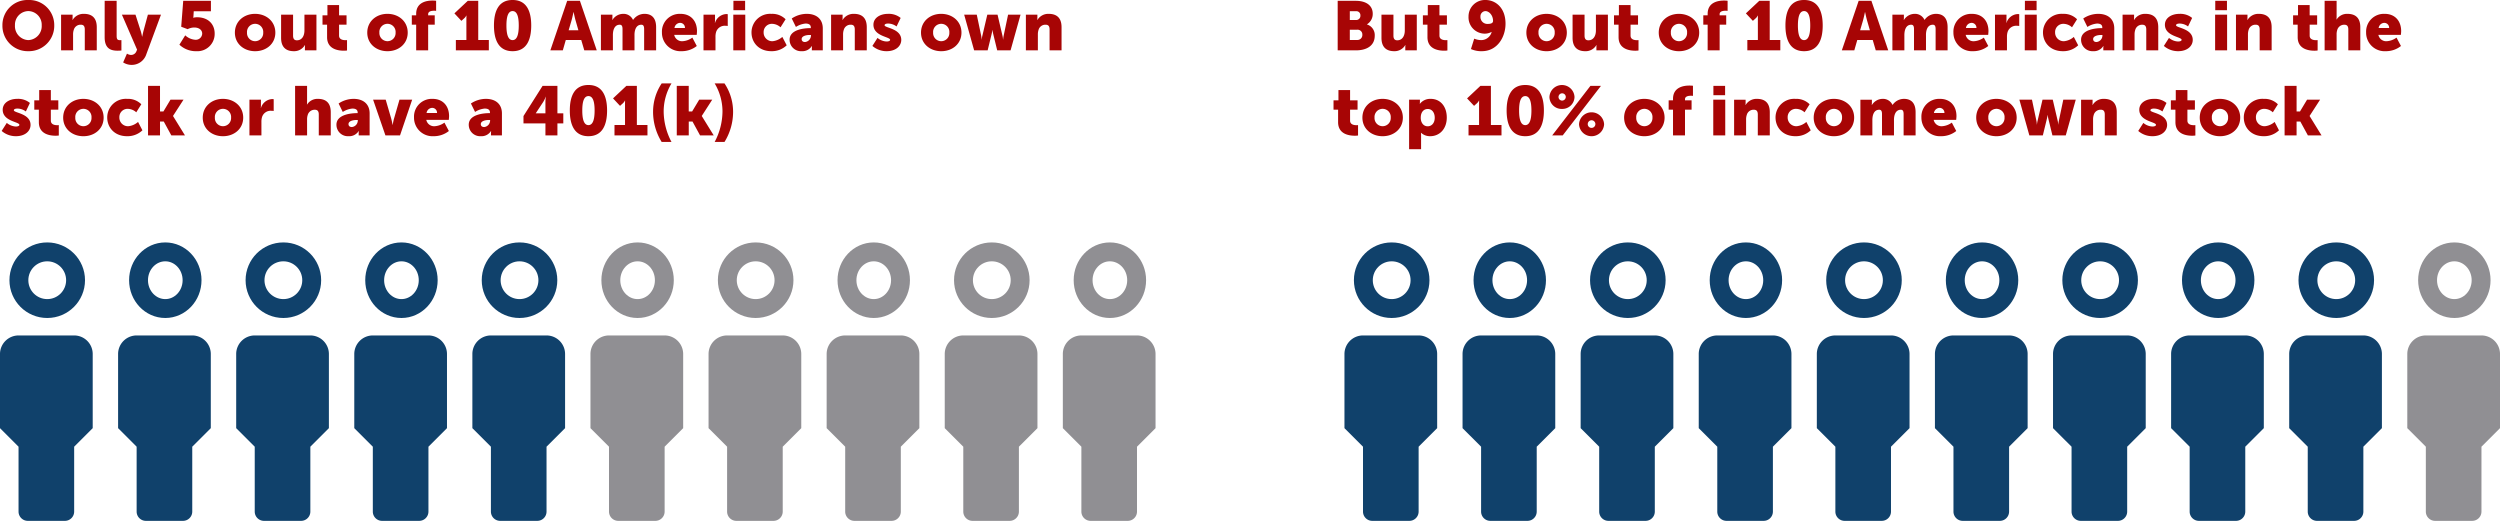 <svg xmlns="http://www.w3.org/2000/svg" width="794" height="165.424" viewBox="0 0 794 165.424">
  <g id="Group_805" data-name="Group 805" transform="translate(-3831 -4655.006)">
    <path id="Path_3141" data-name="Path 3141" d="M.77,13.036A8.053,8.053,0,0,0,9,21.264a8.053,8.053,0,0,0,8.228-8.228A7.956,7.956,0,0,0,9,5.006,7.956,7.956,0,0,0,.77,13.036Zm3.982,0A4.327,4.327,0,0,1,9,8.526a4.327,4.327,0,0,1,4.246,4.51A4.437,4.437,0,0,1,9,17.744,4.437,4.437,0,0,1,4.752,13.036ZM19.4,21H23.21V15.984a4.55,4.55,0,0,1,.22-1.5,2.23,2.23,0,0,1,2.244-1.628c.836,0,1.254.44,1.254,1.5V21h3.806V13.652c0-3.19-1.782-4.246-4.07-4.246a4,4,0,0,0-3.608,1.958h-.044a6,6,0,0,0,.044-.7V9.67H19.4Zm13.838-4.18c0,3.806,2.156,4.29,4.18,4.29a10.347,10.347,0,0,0,1.144-.066v-3.3s-.22.022-.462.022c-.858,0-1.056-.374-1.056-1.452V5.27H33.242Zm5.874,8.008a5.1,5.1,0,0,0,2.64.792,4.88,4.88,0,0,0,4.73-3.41L51.128,9.67H46.97l-1.43,5.28c-.154.616-.374,1.694-.374,1.694h-.044s-.22-1.144-.418-1.76L43.032,9.67H38.72l4.818,11.11-.22.528a1.81,1.81,0,0,1-1.826,1.144,2.527,2.527,0,0,1-1.166-.418ZM56.98,19.2a7.581,7.581,0,0,0,5.368,2.068,5.5,5.5,0,0,0,5.83-5.61c0-2.838-1.892-5.17-5.632-5.17a4.8,4.8,0,0,0-1.144.154h-.044a2.574,2.574,0,0,0,.088-.616l.088-1.452H66.99V5.27h-8.8L57.552,13.5l2.046.77a4.579,4.579,0,0,1,2.112-.528c1.43,0,2.508.726,2.508,1.958a2.037,2.037,0,0,1-2.2,1.936,5.187,5.187,0,0,1-3.19-1.408ZM74.6,15.368c0,3.542,2.86,5.9,6.424,5.9s6.424-2.354,6.424-5.9c0-3.564-2.86-5.962-6.446-5.962C77.462,9.406,74.6,11.8,74.6,15.368Zm3.85,0a2.583,2.583,0,1,1,5.148,0,2.578,2.578,0,1,1-5.148,0Zm10.824,1.65c0,3.19,1.782,4.246,4.026,4.246a3.927,3.927,0,0,0,3.542-1.958h.044a6,6,0,0,0-.044.7V21H100.5V9.67H96.69v5.016c0,1.694-.77,3.124-2.4,3.124-.792,0-1.21-.44-1.21-1.5V9.67H89.276Zm14.608-.2c0,3.806,3.5,4.29,5.3,4.29a7.325,7.325,0,0,0,1.034-.066v-3.3s-.2.022-.506.022c-.726,0-2.024-.176-2.024-1.452V12.838h2.376V9.868H107.69V6.612h-3.7V9.868h-1.562v2.97h1.452Zm12.76-1.452c0,3.542,2.86,5.9,6.424,5.9s6.424-2.354,6.424-5.9c0-3.564-2.86-5.962-6.446-5.962C119.5,9.406,116.644,11.8,116.644,15.368Zm3.85,0a2.583,2.583,0,1,1,5.148,0,2.578,2.578,0,1,1-5.148,0ZM132.176,21h3.806V12.838h2.09V9.868h-2.09V9.516c0-.968,1.166-1.1,1.914-1.1a4.154,4.154,0,0,1,.616.044V5.248a8.941,8.941,0,0,0-1.144-.066c-1.826,0-5.192.506-5.192,4.224v.462H130.79v2.97h1.386Zm12.606,0h10.472V17.7h-3.366V5.27h-3.322L144.32,9.252l2.222,2.376.946-.858a2.972,2.972,0,0,0,.616-.836h.044s-.022.616-.022,1.21V17.7h-3.344Zm18.018.264c4.466,0,5.918-3.652,5.918-8.162s-1.452-8.1-5.918-8.1-5.918,3.586-5.918,8.1S158.334,21.264,162.8,21.264Zm0-3.52c-1.518,0-1.958-2.068-1.958-4.642,0-2.552.44-4.576,1.958-4.576s1.958,2.024,1.958,4.576C164.758,15.676,164.318,17.744,162.8,17.744ZM185.57,21h3.96L184.184,5.27h-4.048L174.79,21h3.96l.946-3.3H184.6ZM182.182,8.856s.352,1.716.638,2.706l.88,3.058h-3.1l.9-3.058c.286-.99.638-2.706.638-2.706ZM190.85,21h3.806V16.314a7.169,7.169,0,0,1,.11-1.408c.264-1.21.88-2.046,2.068-2.046.726,0,.88.594.88,1.43V21h3.806V16.314a6.338,6.338,0,0,1,.088-1.32c.242-1.254.88-2.134,2.09-2.134.726,0,.88.594.88,1.43V21h3.806V13.652c0-3.124-1.606-4.246-3.674-4.246a4.377,4.377,0,0,0-3.63,1.914h-.044a3.281,3.281,0,0,0-3.168-1.914,4.031,4.031,0,0,0-3.366,1.958h-.044a6,6,0,0,0,.044-.7V9.67H190.85Zm19.382-5.676a5.876,5.876,0,0,0,6.226,5.94,7.651,7.651,0,0,0,4.84-1.65l-1.408-2.662a5.94,5.94,0,0,1-3.124,1.144,2.53,2.53,0,0,1-2.64-2.024h7.15s.088-.814.088-1.188c0-3.146-1.892-5.478-5.236-5.478A5.64,5.64,0,0,0,210.232,15.324Zm3.982-1.43a1.857,1.857,0,0,1,1.826-1.628,1.542,1.542,0,0,1,1.5,1.628ZM223.432,21h3.806V16.71a5.137,5.137,0,0,1,.2-1.54,2.86,2.86,0,0,1,2.926-1.98,4.05,4.05,0,0,1,.77.066V9.516a2.572,2.572,0,0,0-.44-.044,3.932,3.932,0,0,0-3.608,2.816h-.044a6,6,0,0,0,.044-.7V9.67h-3.652Zm9.5-12.76h3.718V5.27h-3.718ZM232.892,21H236.7V9.67h-3.806Zm5.786-5.676c0,3.124,2.266,5.94,6.314,5.94a6.816,6.816,0,0,0,4.862-1.87l-1.386-2.662a5.531,5.531,0,0,1-3.1,1.364,2.738,2.738,0,0,1-2.838-2.816,2.605,2.605,0,0,1,2.706-2.706,4.128,4.128,0,0,1,2.662,1.1l1.606-2.552a5.971,5.971,0,0,0-4.51-1.716A5.911,5.911,0,0,0,238.678,15.324Zm12.1,2.288a3.624,3.624,0,0,0,3.85,3.652,3.526,3.526,0,0,0,3.212-1.65h.044a5.994,5.994,0,0,0-.044.7V21h3.476V14.026c0-2.882-1.914-4.62-5.1-4.62a8.569,8.569,0,0,0-4.752,1.474l1.32,2.684a6.762,6.762,0,0,1,3.058-1.078c.946,0,1.672.308,1.672,1.254v.2h-.154C255.6,13.938,250.778,14.312,250.778,17.612Zm3.828-.2c0-.946,1.386-1.3,2.6-1.3h.352v.242a2.1,2.1,0,0,1-1.87,2C254.936,18.36,254.606,17.942,254.606,17.414ZM263.956,21h3.806V15.984a4.55,4.55,0,0,1,.22-1.5,2.23,2.23,0,0,1,2.244-1.628c.836,0,1.254.44,1.254,1.5V21h3.806V13.652c0-3.19-1.782-4.246-4.07-4.246a4,4,0,0,0-3.608,1.958h-.044a5.994,5.994,0,0,0,.044-.7V9.67h-3.652Zm13.112-1.408a6.823,6.823,0,0,0,4.532,1.672c2.926,0,4.642-1.65,4.642-3.586,0-3.652-5.3-3.784-5.3-4.642,0-.4.55-.55,1.122-.55a4.525,4.525,0,0,1,2.684.924l1.3-2.706a5.931,5.931,0,0,0-3.982-1.3c-2.618,0-4.664,1.32-4.664,3.454,0,3.7,5.3,3.806,5.3,4.8,0,.374-.55.528-1.122.528A4.768,4.768,0,0,1,278.7,17.04Zm15.444-4.224c0,3.542,2.86,5.9,6.424,5.9s6.424-2.354,6.424-5.9c0-3.564-2.86-5.962-6.446-5.962C295.372,9.406,292.512,11.8,292.512,15.368Zm3.85,0a2.583,2.583,0,1,1,5.148,0,2.578,2.578,0,1,1-5.148,0ZM309.386,21h4.29l1.276-5.236a10.384,10.384,0,0,0,.22-1.21h.044a10.392,10.392,0,0,0,.22,1.21L316.712,21h4.246l3.168-11.33h-3.96l-1.408,6.688a7.835,7.835,0,0,0-.154,1.188h-.044a6.557,6.557,0,0,0-.176-1.188L316.822,9.67h-3.256L312,16.358a8.08,8.08,0,0,0-.2,1.188h-.044a6.39,6.39,0,0,0-.132-1.188L310.222,9.67h-4Zm16.434,0h3.806V15.984a4.55,4.55,0,0,1,.22-1.5,2.23,2.23,0,0,1,2.244-1.628c.836,0,1.254.44,1.254,1.5V21h3.806V13.652c0-3.19-1.782-4.246-4.07-4.246a4,4,0,0,0-3.608,1.958h-.044a5.994,5.994,0,0,0,.044-.7V9.67H325.82ZM.528,46.592A6.823,6.823,0,0,0,5.06,48.264c2.926,0,4.642-1.65,4.642-3.586,0-3.652-5.3-3.784-5.3-4.642,0-.4.55-.55,1.122-.55a4.525,4.525,0,0,1,2.684.924L9.5,37.7a5.931,5.931,0,0,0-3.982-1.3C2.9,36.406.858,37.726.858,39.86c0,3.7,5.3,3.806,5.3,4.8,0,.374-.55.528-1.122.528A4.768,4.768,0,0,1,2.156,44.04ZM12.342,43.82c0,3.806,3.5,4.29,5.3,4.29a7.324,7.324,0,0,0,1.034-.066v-3.3s-.2.022-.506.022c-.726,0-2.024-.176-2.024-1.452V39.838h2.376v-2.97H16.148V33.612h-3.7v3.256H10.89v2.97h1.452Zm7.722-1.452c0,3.542,2.86,5.9,6.424,5.9s6.424-2.354,6.424-5.9c0-3.564-2.86-5.962-6.446-5.962C22.924,36.406,20.064,38.8,20.064,42.368Zm3.85,0a2.583,2.583,0,1,1,5.148,0,2.578,2.578,0,1,1-5.148,0Zm10.142-.044c0,3.124,2.266,5.94,6.314,5.94a6.816,6.816,0,0,0,4.862-1.87l-1.386-2.662a5.531,5.531,0,0,1-3.1,1.364,2.738,2.738,0,0,1-2.838-2.816,2.605,2.605,0,0,1,2.706-2.706,4.128,4.128,0,0,1,2.662,1.1l1.606-2.552a5.971,5.971,0,0,0-4.51-1.716A5.911,5.911,0,0,0,34.056,42.324ZM47.014,48H50.82V43.6h1.188l2.4,4.4H58.74l-3.784-6.138v-.044l3.322-5.148H54.142L51.9,40.41H50.82V32.27H47.014Zm17.38-5.632c0,3.542,2.86,5.9,6.424,5.9s6.424-2.354,6.424-5.9c0-3.564-2.86-5.962-6.446-5.962C67.254,36.406,64.394,38.8,64.394,42.368Zm3.85,0a2.583,2.583,0,1,1,5.148,0,2.578,2.578,0,1,1-5.148,0ZM79.222,48h3.806V43.71a5.137,5.137,0,0,1,.2-1.54,2.86,2.86,0,0,1,2.926-1.98,4.05,4.05,0,0,1,.77.066v-3.74a2.573,2.573,0,0,0-.44-.044,3.932,3.932,0,0,0-3.608,2.816H82.83a6,6,0,0,0,.044-.7V36.67H79.222Zm14.5,0h3.806V42.984a4.378,4.378,0,0,1,.2-1.452A2.286,2.286,0,0,1,99.99,39.86c.836,0,1.254.44,1.254,1.5V48h3.806V40.652c0-3.19-1.782-4.246-4.07-4.246a3.891,3.891,0,0,0-3.454,1.8h-.044s.044-.4.044-.968V32.27H93.72Zm13.134-3.388a3.624,3.624,0,0,0,3.85,3.652,3.526,3.526,0,0,0,3.212-1.65h.044a6,6,0,0,0-.044.7V48h3.476V41.026c0-2.882-1.914-4.62-5.1-4.62a8.569,8.569,0,0,0-4.752,1.474l1.32,2.684a6.762,6.762,0,0,1,3.058-1.078c.946,0,1.672.308,1.672,1.254v.2h-.154C111.672,40.938,106.854,41.312,106.854,44.612Zm3.828-.2c0-.946,1.386-1.3,2.6-1.3h.352v.242a2.1,2.1,0,0,1-1.87,2C111.012,45.36,110.682,44.942,110.682,44.414ZM122.408,48h4.642l3.85-11.33h-4.026L125.136,42.7c-.22.748-.418,1.958-.418,1.958h-.044a19.344,19.344,0,0,0-.418-1.958L122.5,36.67h-4Zm9.086-5.676a5.876,5.876,0,0,0,6.226,5.94,7.651,7.651,0,0,0,4.84-1.65l-1.408-2.662a5.94,5.94,0,0,1-3.124,1.144,2.53,2.53,0,0,1-2.64-2.024h7.15s.088-.814.088-1.188c0-3.146-1.892-5.478-5.236-5.478A5.64,5.64,0,0,0,131.494,42.324Zm3.982-1.43a1.857,1.857,0,0,1,1.826-1.628,1.542,1.542,0,0,1,1.5,1.628Zm13.4,3.718a3.624,3.624,0,0,0,3.85,3.652,3.526,3.526,0,0,0,3.212-1.65h.044a5.994,5.994,0,0,0-.044.7V48h3.476V41.026c0-2.882-1.914-4.62-5.1-4.62a8.569,8.569,0,0,0-4.752,1.474l1.32,2.684a6.762,6.762,0,0,1,3.058-1.078c.946,0,1.672.308,1.672,1.254v.2h-.154C153.692,40.938,148.874,41.312,148.874,44.612Zm3.828-.2c0-.946,1.386-1.3,2.6-1.3h.352v.242a2.1,2.1,0,0,1-1.87,2C153.032,45.36,152.7,44.942,152.7,44.414Zm13.552-.22h6.974V48h3.806V44.194h1.87V41h-1.87V32.27h-4.708l-6.072,9.592ZM170.17,41V40.96l2.376-3.608a8.383,8.383,0,0,0,.77-1.628h.044a14.059,14.059,0,0,0-.132,1.76V41Zm16.72,7.26c4.466,0,5.918-3.652,5.918-8.162s-1.452-8.1-5.918-8.1-5.918,3.586-5.918,8.1S182.424,48.264,186.89,48.264Zm0-3.52c-1.518,0-1.958-2.068-1.958-4.642,0-2.552.44-4.576,1.958-4.576s1.958,2.024,1.958,4.576C188.848,42.676,188.408,44.744,186.89,44.744ZM195.162,48h10.472V44.7h-3.366V32.27h-3.322L194.7,36.252l2.222,2.376.946-.858a2.972,2.972,0,0,0,.616-.836h.044s-.022.616-.022,1.21V44.7h-3.344Zm14.982,2.09h3.124a20.947,20.947,0,0,1-2.486-9.724,17.31,17.31,0,0,1,2.486-8.866h-3.124a16.242,16.242,0,0,0-2.728,8.866A18.185,18.185,0,0,0,210.144,50.09Zm4.8-2.09h3.806V43.6h1.188l2.4,4.4h4.334l-3.784-6.138v-.044L226.2,36.67h-4.136l-2.244,3.74h-1.078V32.27H214.94ZM230.1,50.09a18.185,18.185,0,0,0,2.728-9.724A16.242,16.242,0,0,0,230.1,31.5h-3.124a17.31,17.31,0,0,1,2.486,8.866,20.947,20.947,0,0,1-2.486,9.724Z" transform="translate(3831 4650)" fill="#a70505"/>
    <path id="Path_3142" data-name="Path 3142" d="M1.848,21H7.634c3.124,0,5.984-1.254,5.984-4.686a3.527,3.527,0,0,0-2.464-3.542v-.044A3.841,3.841,0,0,0,12.98,9.384c0-2.706-2.2-4.114-5.346-4.114H1.848ZM5.7,11.364V8.57H7.612A1.28,1.28,0,0,1,9.064,9.912a1.33,1.33,0,0,1-1.386,1.452Zm0,6.336V14.444H8.03A1.512,1.512,0,0,1,9.68,16.05,1.563,1.563,0,0,1,8.008,17.7Zm10.054-.682c0,3.19,1.782,4.246,4.026,4.246a3.927,3.927,0,0,0,3.542-1.958h.044a6,6,0,0,0-.044.7V21h3.652V9.67H23.166v5.016c0,1.694-.77,3.124-2.4,3.124-.792,0-1.21-.44-1.21-1.5V9.67H15.752Zm14.608-.2c0,3.806,3.5,4.29,5.3,4.29a7.325,7.325,0,0,0,1.034-.066v-3.3s-.2.022-.506.022c-.726,0-2.024-.176-2.024-1.452V12.838h2.376V9.868H34.166V6.612h-3.7V9.868H28.908v2.97H30.36Zm17.292,4.444c4.884,0,7.5-4.466,7.5-8.734,0-5.126-3.212-7.524-6.38-7.524a5.218,5.218,0,0,0-5.368,5.3,5.16,5.16,0,0,0,5.148,5.39,4.423,4.423,0,0,0,2.156-.55h.044a3.432,3.432,0,0,1-3.388,2.6,5.992,5.992,0,0,1-2.156-.462l-1.034,3.3A7.932,7.932,0,0,0,47.652,21.264ZM49.566,12.6a2.2,2.2,0,0,1-2.376-2.31,1.648,1.648,0,0,1,1.584-1.76c1.1,0,2.42,1.254,2.42,3.124C51.194,12.376,50.446,12.6,49.566,12.6Zm12.21,2.772c0,3.542,2.86,5.9,6.424,5.9s6.424-2.354,6.424-5.9c0-3.564-2.86-5.962-6.446-5.962C64.636,9.406,61.776,11.8,61.776,15.368Zm3.85,0a2.583,2.583,0,1,1,5.148,0,2.578,2.578,0,1,1-5.148,0Zm10.824,1.65c0,3.19,1.782,4.246,4.026,4.246a3.927,3.927,0,0,0,3.542-1.958h.044a6,6,0,0,0-.044.7V21H87.67V9.67H83.864v5.016c0,1.694-.77,3.124-2.4,3.124-.792,0-1.21-.44-1.21-1.5V9.67H76.45Zm14.608-.2c0,3.806,3.5,4.29,5.3,4.29a7.325,7.325,0,0,0,1.034-.066v-3.3s-.2.022-.506.022c-.726,0-2.024-.176-2.024-1.452V12.838H97.24V9.868H94.864V6.612h-3.7V9.868H89.606v2.97h1.452Zm12.76-1.452c0,3.542,2.86,5.9,6.424,5.9s6.424-2.354,6.424-5.9c0-3.564-2.86-5.962-6.446-5.962C106.678,9.406,103.818,11.8,103.818,15.368Zm3.85,0a2.583,2.583,0,1,1,5.148,0,2.578,2.578,0,1,1-5.148,0ZM119.35,21h3.806V12.838h2.09V9.868h-2.09V9.516c0-.968,1.166-1.1,1.914-1.1a4.154,4.154,0,0,1,.616.044V5.248a8.941,8.941,0,0,0-1.144-.066c-1.826,0-5.192.506-5.192,4.224v.462h-1.386v2.97h1.386Zm12.606,0h10.472V17.7h-3.366V5.27H135.74l-4.246,3.982,2.222,2.376.946-.858a2.972,2.972,0,0,0,.616-.836h.044s-.022.616-.022,1.21V17.7h-3.344Zm18.018.264c4.466,0,5.918-3.652,5.918-8.162s-1.452-8.1-5.918-8.1-5.918,3.586-5.918,8.1S145.508,21.264,149.974,21.264Zm0-3.52c-1.518,0-1.958-2.068-1.958-4.642,0-2.552.44-4.576,1.958-4.576s1.958,2.024,1.958,4.576C151.932,15.676,151.492,17.744,149.974,17.744ZM172.744,21h3.96L171.358,5.27H167.31L161.964,21h3.96l.946-3.3h4.906ZM169.356,8.856s.352,1.716.638,2.706l.88,3.058h-3.1l.9-3.058c.286-.99.638-2.706.638-2.706ZM178.024,21h3.806V16.314a7.168,7.168,0,0,1,.11-1.408c.264-1.21.88-2.046,2.068-2.046.726,0,.88.594.88,1.43V21h3.806V16.314a6.338,6.338,0,0,1,.088-1.32c.242-1.254.88-2.134,2.09-2.134.726,0,.88.594.88,1.43V21h3.806V13.652c0-3.124-1.606-4.246-3.674-4.246a4.377,4.377,0,0,0-3.63,1.914h-.044a3.281,3.281,0,0,0-3.168-1.914,4.031,4.031,0,0,0-3.366,1.958h-.044a6,6,0,0,0,.044-.7V9.67h-3.652Zm19.382-5.676a5.876,5.876,0,0,0,6.226,5.94,7.651,7.651,0,0,0,4.84-1.65l-1.408-2.662A5.94,5.94,0,0,1,203.94,18.1a2.53,2.53,0,0,1-2.64-2.024h7.15s.088-.814.088-1.188c0-3.146-1.892-5.478-5.236-5.478A5.64,5.64,0,0,0,197.406,15.324Zm3.982-1.43a1.857,1.857,0,0,1,1.826-1.628,1.542,1.542,0,0,1,1.5,1.628ZM210.606,21h3.806V16.71a5.137,5.137,0,0,1,.2-1.54,2.86,2.86,0,0,1,2.926-1.98,4.05,4.05,0,0,1,.77.066V9.516a2.572,2.572,0,0,0-.44-.044,3.932,3.932,0,0,0-3.608,2.816h-.044a6,6,0,0,0,.044-.7V9.67h-3.652Zm9.5-12.76h3.718V5.27H220.11ZM220.066,21h3.806V9.67h-3.806Zm5.786-5.676c0,3.124,2.266,5.94,6.314,5.94a6.816,6.816,0,0,0,4.862-1.87l-1.386-2.662a5.531,5.531,0,0,1-3.1,1.364A2.738,2.738,0,0,1,229.7,15.28a2.605,2.605,0,0,1,2.706-2.706,4.128,4.128,0,0,1,2.662,1.1l1.606-2.552a5.971,5.971,0,0,0-4.51-1.716A5.911,5.911,0,0,0,225.852,15.324Zm12.1,2.288a3.624,3.624,0,0,0,3.85,3.652,3.526,3.526,0,0,0,3.212-1.65h.044a5.994,5.994,0,0,0-.044.7V21h3.476V14.026c0-2.882-1.914-4.62-5.1-4.62a8.569,8.569,0,0,0-4.752,1.474l1.32,2.684a6.762,6.762,0,0,1,3.058-1.078c.946,0,1.672.308,1.672,1.254v.2h-.154C242.77,13.938,237.952,14.312,237.952,17.612Zm3.828-.2c0-.946,1.386-1.3,2.6-1.3h.352v.242a2.1,2.1,0,0,1-1.87,2C242.11,18.36,241.78,17.942,241.78,17.414ZM251.13,21h3.806V15.984a4.55,4.55,0,0,1,.22-1.5A2.23,2.23,0,0,1,257.4,12.86c.836,0,1.254.44,1.254,1.5V21h3.806V13.652c0-3.19-1.782-4.246-4.07-4.246a4,4,0,0,0-3.608,1.958h-.044a6,6,0,0,0,.044-.7V9.67H251.13Zm13.112-1.408a6.823,6.823,0,0,0,4.532,1.672c2.926,0,4.642-1.65,4.642-3.586,0-3.652-5.3-3.784-5.3-4.642,0-.4.55-.55,1.122-.55a4.525,4.525,0,0,1,2.684.924l1.3-2.706a5.931,5.931,0,0,0-3.982-1.3c-2.618,0-4.664,1.32-4.664,3.454,0,3.7,5.3,3.806,5.3,4.8,0,.374-.55.528-1.122.528a4.768,4.768,0,0,1-2.882-1.144ZM280.566,8.24h3.718V5.27h-3.718ZM280.522,21h3.806V9.67h-3.806Zm6.622,0h3.806V15.984a4.55,4.55,0,0,1,.22-1.5,2.23,2.23,0,0,1,2.244-1.628c.836,0,1.254.44,1.254,1.5V21h3.806V13.652c0-3.19-1.782-4.246-4.07-4.246a4,4,0,0,0-3.608,1.958h-.044a5.994,5.994,0,0,0,.044-.7V9.67h-3.652Zm19.6-4.18c0,3.806,3.5,4.29,5.3,4.29a7.324,7.324,0,0,0,1.034-.066v-3.3s-.2.022-.506.022c-.726,0-2.024-.176-2.024-1.452V12.838h2.376V9.868h-2.376V6.612h-3.7V9.868h-1.562v2.97h1.452ZM315.3,21h3.806V15.984a4.378,4.378,0,0,1,.2-1.452,2.286,2.286,0,0,1,2.266-1.672c.836,0,1.254.44,1.254,1.5V21h3.806V13.652c0-3.19-1.782-4.246-4.07-4.246a3.891,3.891,0,0,0-3.454,1.8h-.044s.044-.4.044-.968V5.27H315.3Zm13.178-5.676a5.876,5.876,0,0,0,6.226,5.94,7.651,7.651,0,0,0,4.84-1.65l-1.408-2.662a5.94,5.94,0,0,1-3.124,1.144,2.53,2.53,0,0,1-2.64-2.024h7.15s.088-.814.088-1.188c0-3.146-1.892-5.478-5.236-5.478A5.64,5.64,0,0,0,328.482,15.324Zm3.982-1.43a1.857,1.857,0,0,1,1.826-1.628,1.542,1.542,0,0,1,1.5,1.628ZM1.98,43.82c0,3.806,3.5,4.29,5.3,4.29a7.324,7.324,0,0,0,1.034-.066v-3.3s-.2.022-.506.022c-.726,0-2.024-.176-2.024-1.452V39.838H8.162v-2.97H5.786V33.612H2.09v3.256H.528v2.97H1.98ZM9.7,42.368c0,3.542,2.86,5.9,6.424,5.9s6.424-2.354,6.424-5.9c0-3.564-2.86-5.962-6.446-5.962C12.562,36.406,9.7,38.8,9.7,42.368Zm3.85,0a2.583,2.583,0,1,1,5.148,0,2.578,2.578,0,1,1-5.148,0ZM24.53,52.4h3.806V48.154c0-.572-.044-.968-.044-.968h.044a4.179,4.179,0,0,0,2.882,1.078c3.014,0,5.28-2.332,5.28-5.918,0-3.52-2.024-5.94-5.1-5.94a4.14,4.14,0,0,0-3.432,1.562h-.044a6.645,6.645,0,0,0,.044-.726V36.67H24.53Zm3.7-9.988c0-1.958,1.078-2.794,2.222-2.794,1.32,0,2.222,1.1,2.222,2.794,0,1.738-1.034,2.706-2.222,2.706C28.952,45.118,28.226,43.776,28.226,42.412ZM43.406,48H53.878V44.7H50.512V32.27H47.19l-4.246,3.982,2.222,2.376.946-.858a2.972,2.972,0,0,0,.616-.836h.044s-.022.616-.022,1.21V44.7H43.406Zm18.018.264c4.466,0,5.918-3.652,5.918-8.162s-1.452-8.1-5.918-8.1-5.918,3.586-5.918,8.1S56.958,48.264,61.424,48.264Zm0-3.52c-1.518,0-1.958-2.068-1.958-4.642,0-2.552.44-4.576,1.958-4.576s1.958,2.024,1.958,4.576C63.382,42.676,62.942,44.744,61.424,44.744ZM73.084,39.6a3.872,3.872,0,0,0,3.982-3.784,3.986,3.986,0,0,0-7.964,0A3.858,3.858,0,0,0,73.084,39.6Zm-3.1,8.4h3.344L85.47,32.27H82.126Zm3.1-11.044a1.156,1.156,0,1,1,1.21-1.166A1.184,1.184,0,0,1,73.084,36.956ZM78.5,44.48a3.987,3.987,0,0,0,7.964,0,3.986,3.986,0,0,0-7.964,0Zm2.772-.022a1.211,1.211,0,1,1,1.21,1.166A1.194,1.194,0,0,1,81.268,44.458Zm11.55-2.09c0,3.542,2.86,5.9,6.424,5.9s6.424-2.354,6.424-5.9c0-3.564-2.86-5.962-6.446-5.962C95.678,36.406,92.818,38.8,92.818,42.368Zm3.85,0a2.583,2.583,0,1,1,5.148,0,2.578,2.578,0,1,1-5.148,0ZM108.35,48h3.806V39.838h2.09v-2.97h-2.09v-.352c0-.968,1.166-1.1,1.914-1.1a4.154,4.154,0,0,1,.616.044V32.248a8.941,8.941,0,0,0-1.144-.066c-1.826,0-5.192.506-5.192,4.224v.462h-1.386v2.97h1.386Zm12.826-12.76h3.718V32.27h-3.718ZM121.132,48h3.806V36.67h-3.806Zm6.622,0h3.806V42.984a4.55,4.55,0,0,1,.22-1.5,2.23,2.23,0,0,1,2.244-1.628c.836,0,1.254.44,1.254,1.5V48h3.806V40.652c0-3.19-1.782-4.246-4.07-4.246a4,4,0,0,0-3.608,1.958h-.044a5.994,5.994,0,0,0,.044-.7v-.99h-3.652Zm13.156-5.676c0,3.124,2.266,5.94,6.314,5.94a6.816,6.816,0,0,0,4.862-1.87L150.7,43.732a5.531,5.531,0,0,1-3.1,1.364,2.738,2.738,0,0,1-2.838-2.816,2.605,2.605,0,0,1,2.706-2.706,4.128,4.128,0,0,1,2.662,1.1l1.606-2.552a5.971,5.971,0,0,0-4.51-1.716A5.911,5.911,0,0,0,140.91,42.324Zm12.122.044c0,3.542,2.86,5.9,6.424,5.9s6.424-2.354,6.424-5.9c0-3.564-2.86-5.962-6.446-5.962C155.892,36.406,153.032,38.8,153.032,42.368Zm3.85,0a2.583,2.583,0,1,1,5.148,0,2.578,2.578,0,1,1-5.148,0ZM167.86,48h3.806V43.314a7.168,7.168,0,0,1,.11-1.408c.264-1.21.88-2.046,2.068-2.046.726,0,.88.594.88,1.43V48h3.806V43.314a6.338,6.338,0,0,1,.088-1.32c.242-1.254.88-2.134,2.09-2.134.726,0,.88.594.88,1.43V48h3.806V40.652c0-3.124-1.606-4.246-3.674-4.246a4.377,4.377,0,0,0-3.63,1.914h-.044a3.281,3.281,0,0,0-3.168-1.914,4.031,4.031,0,0,0-3.366,1.958h-.044a6,6,0,0,0,.044-.7v-.99H167.86Zm19.382-5.676a5.876,5.876,0,0,0,6.226,5.94,7.651,7.651,0,0,0,4.84-1.65L196.9,43.952a5.94,5.94,0,0,1-3.124,1.144,2.53,2.53,0,0,1-2.64-2.024h7.15s.088-.814.088-1.188c0-3.146-1.892-5.478-5.236-5.478A5.64,5.64,0,0,0,187.242,42.324Zm3.982-1.43a1.857,1.857,0,0,1,1.826-1.628,1.542,1.542,0,0,1,1.5,1.628Zm13.42,1.474c0,3.542,2.86,5.9,6.424,5.9s6.424-2.354,6.424-5.9c0-3.564-2.86-5.962-6.446-5.962C207.5,36.406,204.644,38.8,204.644,42.368Zm3.85,0a2.583,2.583,0,1,1,5.148,0,2.578,2.578,0,1,1-5.148,0ZM221.518,48h4.29l1.276-5.236a10.392,10.392,0,0,0,.22-1.21h.044a10.392,10.392,0,0,0,.22,1.21L228.844,48h4.246l3.168-11.33H232.3l-1.408,6.688a7.834,7.834,0,0,0-.154,1.188h-.044a6.556,6.556,0,0,0-.176-1.188l-1.562-6.688H225.7l-1.562,6.688a8.079,8.079,0,0,0-.2,1.188h-.044a6.389,6.389,0,0,0-.132-1.188l-1.408-6.688h-4Zm16.434,0h3.806V42.984a4.55,4.55,0,0,1,.22-1.5,2.23,2.23,0,0,1,2.244-1.628c.836,0,1.254.44,1.254,1.5V48h3.806V40.652c0-3.19-1.782-4.246-4.07-4.246a4,4,0,0,0-3.608,1.958h-.044a6,6,0,0,0,.044-.7v-.99h-3.652Zm18.15-1.408a6.823,6.823,0,0,0,4.532,1.672c2.926,0,4.642-1.65,4.642-3.586,0-3.652-5.3-3.784-5.3-4.642,0-.4.55-.55,1.122-.55a4.525,4.525,0,0,1,2.684.924l1.3-2.706a5.931,5.931,0,0,0-3.982-1.3c-2.618,0-4.664,1.32-4.664,3.454,0,3.7,5.3,3.806,5.3,4.8,0,.374-.55.528-1.122.528a4.768,4.768,0,0,1-2.882-1.144Zm11.814-2.772c0,3.806,3.5,4.29,5.3,4.29a7.324,7.324,0,0,0,1.034-.066v-3.3s-.2.022-.506.022c-.726,0-2.024-.176-2.024-1.452V39.838H274.1v-2.97h-2.376V33.612h-3.7v3.256h-1.562v2.97h1.452Zm7.722-1.452c0,3.542,2.86,5.9,6.424,5.9s6.424-2.354,6.424-5.9c0-3.564-2.86-5.962-6.446-5.962C278.5,36.406,275.638,38.8,275.638,42.368Zm3.85,0a2.583,2.583,0,1,1,5.148,0,2.578,2.578,0,1,1-5.148,0Zm10.142-.044c0,3.124,2.266,5.94,6.314,5.94a6.816,6.816,0,0,0,4.862-1.87l-1.386-2.662a5.531,5.531,0,0,1-3.1,1.364,2.738,2.738,0,0,1-2.838-2.816,2.605,2.605,0,0,1,2.706-2.706,4.128,4.128,0,0,1,2.662,1.1l1.606-2.552a5.971,5.971,0,0,0-4.51-1.716A5.911,5.911,0,0,0,289.63,42.324ZM302.588,48h3.806V43.6h1.188l2.4,4.4h4.334l-3.784-6.138v-.044l3.322-5.148h-4.136l-2.244,3.74h-1.078V32.27h-3.806Z" transform="translate(4254 4650)" fill="#a70505"/>
    <g id="Group_381" data-name="Group 381" transform="translate(3831 4732)">
      <path id="Subtraction_6" data-name="Subtraction 6" d="M20.61,58.886H8.833a2.947,2.947,0,0,1-2.944-2.944V35.331L0,29.444V5.889A5.9,5.9,0,0,1,5.889,0H23.555a5.9,5.9,0,0,1,5.889,5.889V29.444l-5.889,5.888V55.942A2.948,2.948,0,0,1,20.61,58.886Z" transform="translate(0 29.544)" fill="#10416b"/>
      <g id="Ellipse_82" data-name="Ellipse 82" transform="translate(3)" fill="none" stroke="#10416b" stroke-width="6">
        <circle cx="12" cy="12" r="12" stroke="none"/>
        <circle cx="12" cy="12" r="9" fill="none"/>
      </g>
    </g>
    <g id="Group_653" data-name="Group 653" transform="translate(4258 4732)">
      <path id="Subtraction_6-2" data-name="Subtraction 6" d="M20.61,58.886H8.833a2.947,2.947,0,0,1-2.944-2.944V35.331L0,29.444V5.889A5.9,5.9,0,0,1,5.889,0H23.555a5.9,5.9,0,0,1,5.889,5.889V29.444l-5.889,5.888V55.942A2.948,2.948,0,0,1,20.61,58.886Z" transform="translate(0 29.544)" fill="#10416b"/>
      <g id="Ellipse_82-2" data-name="Ellipse 82" transform="translate(3)" fill="none" stroke="#10416b" stroke-width="6">
        <circle cx="12" cy="12" r="12" stroke="none"/>
        <circle cx="12" cy="12" r="9" fill="none"/>
      </g>
    </g>
    <g id="Group_643" data-name="Group 643" transform="translate(4018.531 4732)">
      <path id="Subtraction_6-3" data-name="Subtraction 6" d="M20.61,58.886H8.833a2.947,2.947,0,0,1-2.944-2.944V35.331L0,29.444V5.889A5.9,5.9,0,0,1,5.889,0H23.555a5.9,5.9,0,0,1,5.889,5.889V29.444l-5.889,5.888V55.942A2.948,2.948,0,0,1,20.61,58.886Z" transform="translate(0 29.544)" fill="#908f93"/>
      <g id="Ellipse_82-3" data-name="Ellipse 82" transform="translate(3.468)" fill="none" stroke="#908f93" stroke-width="6">
        <ellipse cx="11.5" cy="12" rx="11.5" ry="12" stroke="none"/>
        <ellipse cx="11.5" cy="12" rx="8.5" ry="9" fill="none"/>
      </g>
    </g>
    <g id="Group_644" data-name="Group 644" transform="translate(4445.532 4732)">
      <path id="Subtraction_6-4" data-name="Subtraction 6" d="M20.61,58.886H8.833a2.947,2.947,0,0,1-2.944-2.944V35.331L0,29.444V5.889A5.9,5.9,0,0,1,5.889,0H23.555a5.9,5.9,0,0,1,5.889,5.889V29.444l-5.889,5.888V55.942A2.948,2.948,0,0,1,20.61,58.886Z" transform="translate(0 29.544)" fill="#10416b"/>
      <g id="Ellipse_82-4" data-name="Ellipse 82" transform="translate(3.468)" fill="none" stroke="#10416b" stroke-width="6">
        <ellipse cx="11.5" cy="12" rx="11.5" ry="12" stroke="none"/>
        <ellipse cx="11.5" cy="12" rx="8.5" ry="9" fill="none"/>
      </g>
    </g>
    <g id="Group_635" data-name="Group 635" transform="translate(3868.506 4732)">
      <path id="Subtraction_6-5" data-name="Subtraction 6" d="M20.61,58.886H8.833a2.947,2.947,0,0,1-2.944-2.944V35.331L0,29.444V5.889A5.9,5.9,0,0,1,5.889,0H23.555a5.9,5.9,0,0,1,5.889,5.889V29.444l-5.889,5.888V55.942A2.948,2.948,0,0,1,20.61,58.886Z" transform="translate(0 29.544)" fill="#10416b"/>
      <g id="Ellipse_82-5" data-name="Ellipse 82" transform="translate(3.494)" fill="none" stroke="#10416b" stroke-width="6">
        <ellipse cx="11.5" cy="12" rx="11.5" ry="12" stroke="none"/>
        <ellipse cx="11.5" cy="12" rx="8.5" ry="9" fill="none"/>
      </g>
    </g>
    <g id="Group_645" data-name="Group 645" transform="translate(4295.506 4732)">
      <path id="Subtraction_6-6" data-name="Subtraction 6" d="M20.61,58.886H8.833a2.947,2.947,0,0,1-2.944-2.944V35.331L0,29.444V5.889A5.9,5.9,0,0,1,5.889,0H23.555a5.9,5.9,0,0,1,5.889,5.889V29.444l-5.889,5.888V55.942A2.948,2.948,0,0,1,20.61,58.886Z" transform="translate(0 29.544)" fill="#10416b"/>
      <g id="Ellipse_82-6" data-name="Ellipse 82" transform="translate(3.494)" fill="none" stroke="#10416b" stroke-width="6">
        <ellipse cx="11.5" cy="12" rx="11.5" ry="12" stroke="none"/>
        <ellipse cx="11.5" cy="12" rx="8.5" ry="9" fill="none"/>
      </g>
    </g>
    <g id="Group_639" data-name="Group 639" transform="translate(4056.038 4732)">
      <path id="Subtraction_6-7" data-name="Subtraction 6" d="M20.61,58.886H8.833a2.947,2.947,0,0,1-2.944-2.944V35.331L0,29.444V5.889A5.9,5.9,0,0,1,5.889,0H23.555a5.9,5.9,0,0,1,5.889,5.889V29.444l-5.889,5.888V55.942A2.948,2.948,0,0,1,20.61,58.886Z" transform="translate(0 29.544)" fill="#908f93"/>
      <g id="Ellipse_82-7" data-name="Ellipse 82" transform="translate(2.962)" fill="none" stroke="#908f93" stroke-width="6">
        <circle cx="12" cy="12" r="12" stroke="none"/>
        <circle cx="12" cy="12" r="9" fill="none"/>
      </g>
    </g>
    <g id="Group_646" data-name="Group 646" transform="translate(4483.038 4732)">
      <path id="Subtraction_6-8" data-name="Subtraction 6" d="M20.61,58.886H8.833a2.947,2.947,0,0,1-2.944-2.944V35.331L0,29.444V5.889A5.9,5.9,0,0,1,5.889,0H23.555a5.9,5.9,0,0,1,5.889,5.889V29.444l-5.889,5.888V55.942A2.948,2.948,0,0,1,20.61,58.886Z" transform="translate(0 29.544)" fill="#10416b"/>
      <g id="Ellipse_82-8" data-name="Ellipse 82" transform="translate(2.962)" fill="none" stroke="#10416b" stroke-width="6">
        <circle cx="12" cy="12" r="12" stroke="none"/>
        <circle cx="12" cy="12" r="9" fill="none"/>
      </g>
    </g>
    <g id="Group_636" data-name="Group 636" transform="translate(3906.013 4732)">
      <path id="Subtraction_6-9" data-name="Subtraction 6" d="M20.61,58.886H8.833a2.947,2.947,0,0,1-2.944-2.944V35.331L0,29.444V5.889A5.9,5.9,0,0,1,5.889,0H23.555a5.9,5.9,0,0,1,5.889,5.889V29.444l-5.889,5.888V55.942A2.948,2.948,0,0,1,20.61,58.886Z" transform="translate(0 29.544)" fill="#10416b"/>
      <g id="Ellipse_82-9" data-name="Ellipse 82" transform="translate(2.987)" fill="none" stroke="#10416b" stroke-width="6">
        <circle cx="12" cy="12" r="12" stroke="none"/>
        <circle cx="12" cy="12" r="9" fill="none"/>
      </g>
    </g>
    <g id="Group_647" data-name="Group 647" transform="translate(4333.013 4732)">
      <path id="Subtraction_6-10" data-name="Subtraction 6" d="M20.61,58.886H8.833a2.947,2.947,0,0,1-2.944-2.944V35.331L0,29.444V5.889A5.9,5.9,0,0,1,5.889,0H23.555a5.9,5.9,0,0,1,5.889,5.889V29.444l-5.889,5.888V55.942A2.948,2.948,0,0,1,20.61,58.886Z" transform="translate(0 29.544)" fill="#10416b"/>
      <g id="Ellipse_82-10" data-name="Ellipse 82" transform="translate(2.987)" fill="none" stroke="#10416b" stroke-width="6">
        <circle cx="12" cy="12" r="12" stroke="none"/>
        <circle cx="12" cy="12" r="9" fill="none"/>
      </g>
    </g>
    <g id="Group_640" data-name="Group 640" transform="translate(4093.544 4732)">
      <path id="Subtraction_6-11" data-name="Subtraction 6" d="M20.61,58.886H8.833a2.947,2.947,0,0,1-2.944-2.944V35.331L0,29.444V5.889A5.9,5.9,0,0,1,5.889,0H23.555a5.9,5.9,0,0,1,5.889,5.889V29.444l-5.889,5.888V55.942A2.948,2.948,0,0,1,20.61,58.886Z" transform="translate(0 29.544)" fill="#908f93"/>
      <g id="Ellipse_82-11" data-name="Ellipse 82" transform="translate(3.456)" fill="none" stroke="#908f93" stroke-width="6">
        <ellipse cx="11.5" cy="12" rx="11.5" ry="12" stroke="none"/>
        <ellipse cx="11.5" cy="12" rx="8.5" ry="9" fill="none"/>
      </g>
    </g>
    <g id="Group_648" data-name="Group 648" transform="translate(4520.544 4732)">
      <path id="Subtraction_6-12" data-name="Subtraction 6" d="M20.61,58.886H8.833a2.947,2.947,0,0,1-2.944-2.944V35.331L0,29.444V5.889A5.9,5.9,0,0,1,5.889,0H23.555a5.9,5.9,0,0,1,5.889,5.889V29.444l-5.889,5.888V55.942A2.948,2.948,0,0,1,20.61,58.886Z" transform="translate(0 29.544)" fill="#10416b"/>
      <g id="Ellipse_82-12" data-name="Ellipse 82" transform="translate(3.456)" fill="none" stroke="#10416b" stroke-width="6">
        <ellipse cx="11.5" cy="12" rx="11.5" ry="12" stroke="none"/>
        <ellipse cx="11.5" cy="12" rx="8.5" ry="9" fill="none"/>
      </g>
    </g>
    <g id="Group_637" data-name="Group 637" transform="translate(3943.519 4732)">
      <path id="Subtraction_6-13" data-name="Subtraction 6" d="M20.61,58.886H8.833a2.947,2.947,0,0,1-2.944-2.944V35.331L0,29.444V5.889A5.9,5.9,0,0,1,5.889,0H23.555a5.9,5.9,0,0,1,5.889,5.889V29.444l-5.889,5.888V55.942A2.948,2.948,0,0,1,20.61,58.886Z" transform="translate(0 29.544)" fill="#10416b"/>
      <g id="Ellipse_82-13" data-name="Ellipse 82" transform="translate(3.481)" fill="none" stroke="#10416b" stroke-width="6">
        <ellipse cx="11.5" cy="12" rx="11.5" ry="12" stroke="none"/>
        <ellipse cx="11.5" cy="12" rx="8.5" ry="9" fill="none"/>
      </g>
    </g>
    <g id="Group_649" data-name="Group 649" transform="translate(4370.519 4732)">
      <path id="Subtraction_6-14" data-name="Subtraction 6" d="M20.61,58.886H8.833a2.947,2.947,0,0,1-2.944-2.944V35.331L0,29.444V5.889A5.9,5.9,0,0,1,5.889,0H23.555a5.9,5.9,0,0,1,5.889,5.889V29.444l-5.889,5.888V55.942A2.948,2.948,0,0,1,20.61,58.886Z" transform="translate(0 29.544)" fill="#10416b"/>
      <g id="Ellipse_82-14" data-name="Ellipse 82" transform="translate(3.481)" fill="none" stroke="#10416b" stroke-width="6">
        <ellipse cx="11.5" cy="12" rx="11.5" ry="12" stroke="none"/>
        <ellipse cx="11.5" cy="12" rx="8.5" ry="9" fill="none"/>
      </g>
    </g>
    <g id="Group_641" data-name="Group 641" transform="translate(4131.05 4732)">
      <path id="Subtraction_6-15" data-name="Subtraction 6" d="M20.61,58.886H8.833a2.947,2.947,0,0,1-2.944-2.944V35.331L0,29.444V5.889A5.9,5.9,0,0,1,5.889,0H23.555a5.9,5.9,0,0,1,5.889,5.889V29.444l-5.889,5.888V55.942A2.948,2.948,0,0,1,20.61,58.886Z" transform="translate(0 29.544)" fill="#908f93"/>
      <g id="Ellipse_82-15" data-name="Ellipse 82" transform="translate(2.95)" fill="none" stroke="#908f93" stroke-width="6">
        <circle cx="12" cy="12" r="12" stroke="none"/>
        <circle cx="12" cy="12" r="9" fill="none"/>
      </g>
    </g>
    <g id="Group_650" data-name="Group 650" transform="translate(4558.05 4732)">
      <path id="Subtraction_6-16" data-name="Subtraction 6" d="M20.61,58.886H8.833a2.947,2.947,0,0,1-2.944-2.944V35.331L0,29.444V5.889A5.9,5.9,0,0,1,5.889,0H23.555a5.9,5.9,0,0,1,5.889,5.889V29.444l-5.889,5.888V55.942A2.948,2.948,0,0,1,20.61,58.886Z" transform="translate(0 29.544)" fill="#10416b"/>
      <g id="Ellipse_82-16" data-name="Ellipse 82" transform="translate(2.95)" fill="none" stroke="#10416b" stroke-width="6">
        <circle cx="12" cy="12" r="12" stroke="none"/>
        <circle cx="12" cy="12" r="9" fill="none"/>
      </g>
    </g>
    <g id="Group_638" data-name="Group 638" transform="translate(3981.025 4732)">
      <path id="Subtraction_6-17" data-name="Subtraction 6" d="M20.61,58.886H8.833a2.947,2.947,0,0,1-2.944-2.944V35.331L0,29.444V5.889A5.9,5.9,0,0,1,5.889,0H23.555a5.9,5.9,0,0,1,5.889,5.889V29.444l-5.889,5.888V55.942A2.948,2.948,0,0,1,20.61,58.886Z" transform="translate(0 29.544)" fill="#10416b"/>
      <g id="Ellipse_82-17" data-name="Ellipse 82" transform="translate(2.975)" fill="none" stroke="#10416b" stroke-width="6">
        <circle cx="12" cy="12" r="12" stroke="none"/>
        <circle cx="12" cy="12" r="9" fill="none"/>
      </g>
    </g>
    <g id="Group_651" data-name="Group 651" transform="translate(4408.025 4732)">
      <path id="Subtraction_6-18" data-name="Subtraction 6" d="M20.61,58.886H8.833a2.947,2.947,0,0,1-2.944-2.944V35.331L0,29.444V5.889A5.9,5.9,0,0,1,5.889,0H23.555a5.9,5.9,0,0,1,5.889,5.889V29.444l-5.889,5.888V55.942A2.948,2.948,0,0,1,20.61,58.886Z" transform="translate(0 29.544)" fill="#10416b"/>
      <g id="Ellipse_82-18" data-name="Ellipse 82" transform="translate(2.975)" fill="none" stroke="#10416b" stroke-width="6">
        <circle cx="12" cy="12" r="12" stroke="none"/>
        <circle cx="12" cy="12" r="9" fill="none"/>
      </g>
    </g>
    <g id="Group_642" data-name="Group 642" transform="translate(4168.557 4732)">
      <path id="Subtraction_6-19" data-name="Subtraction 6" d="M20.61,58.886H8.833a2.947,2.947,0,0,1-2.944-2.944V35.331L0,29.444V5.889A5.9,5.9,0,0,1,5.889,0H23.555a5.9,5.9,0,0,1,5.889,5.889V29.444l-5.889,5.888V55.942A2.948,2.948,0,0,1,20.61,58.886Z" transform="translate(0 29.544)" fill="#908f93"/>
      <g id="Ellipse_82-19" data-name="Ellipse 82" transform="translate(3.443)" fill="none" stroke="#908f93" stroke-width="6">
        <ellipse cx="11.5" cy="12" rx="11.5" ry="12" stroke="none"/>
        <ellipse cx="11.5" cy="12" rx="8.5" ry="9" fill="none"/>
      </g>
    </g>
    <g id="Group_652" data-name="Group 652" transform="translate(4595.557 4732)">
      <path id="Subtraction_6-20" data-name="Subtraction 6" d="M20.61,58.886H8.833a2.947,2.947,0,0,1-2.944-2.944V35.331L0,29.444V5.889A5.9,5.9,0,0,1,5.889,0H23.555a5.9,5.9,0,0,1,5.889,5.889V29.444l-5.889,5.888V55.942A2.948,2.948,0,0,1,20.61,58.886Z" transform="translate(0 29.544)" fill="#908f93"/>
      <g id="Ellipse_82-20" data-name="Ellipse 82" transform="translate(3.443)" fill="none" stroke="#908f93" stroke-width="6">
        <ellipse cx="11.5" cy="12" rx="11.5" ry="12" stroke="none"/>
        <ellipse cx="11.5" cy="12" rx="8.5" ry="9" fill="none"/>
      </g>
    </g>
  </g>
</svg>
